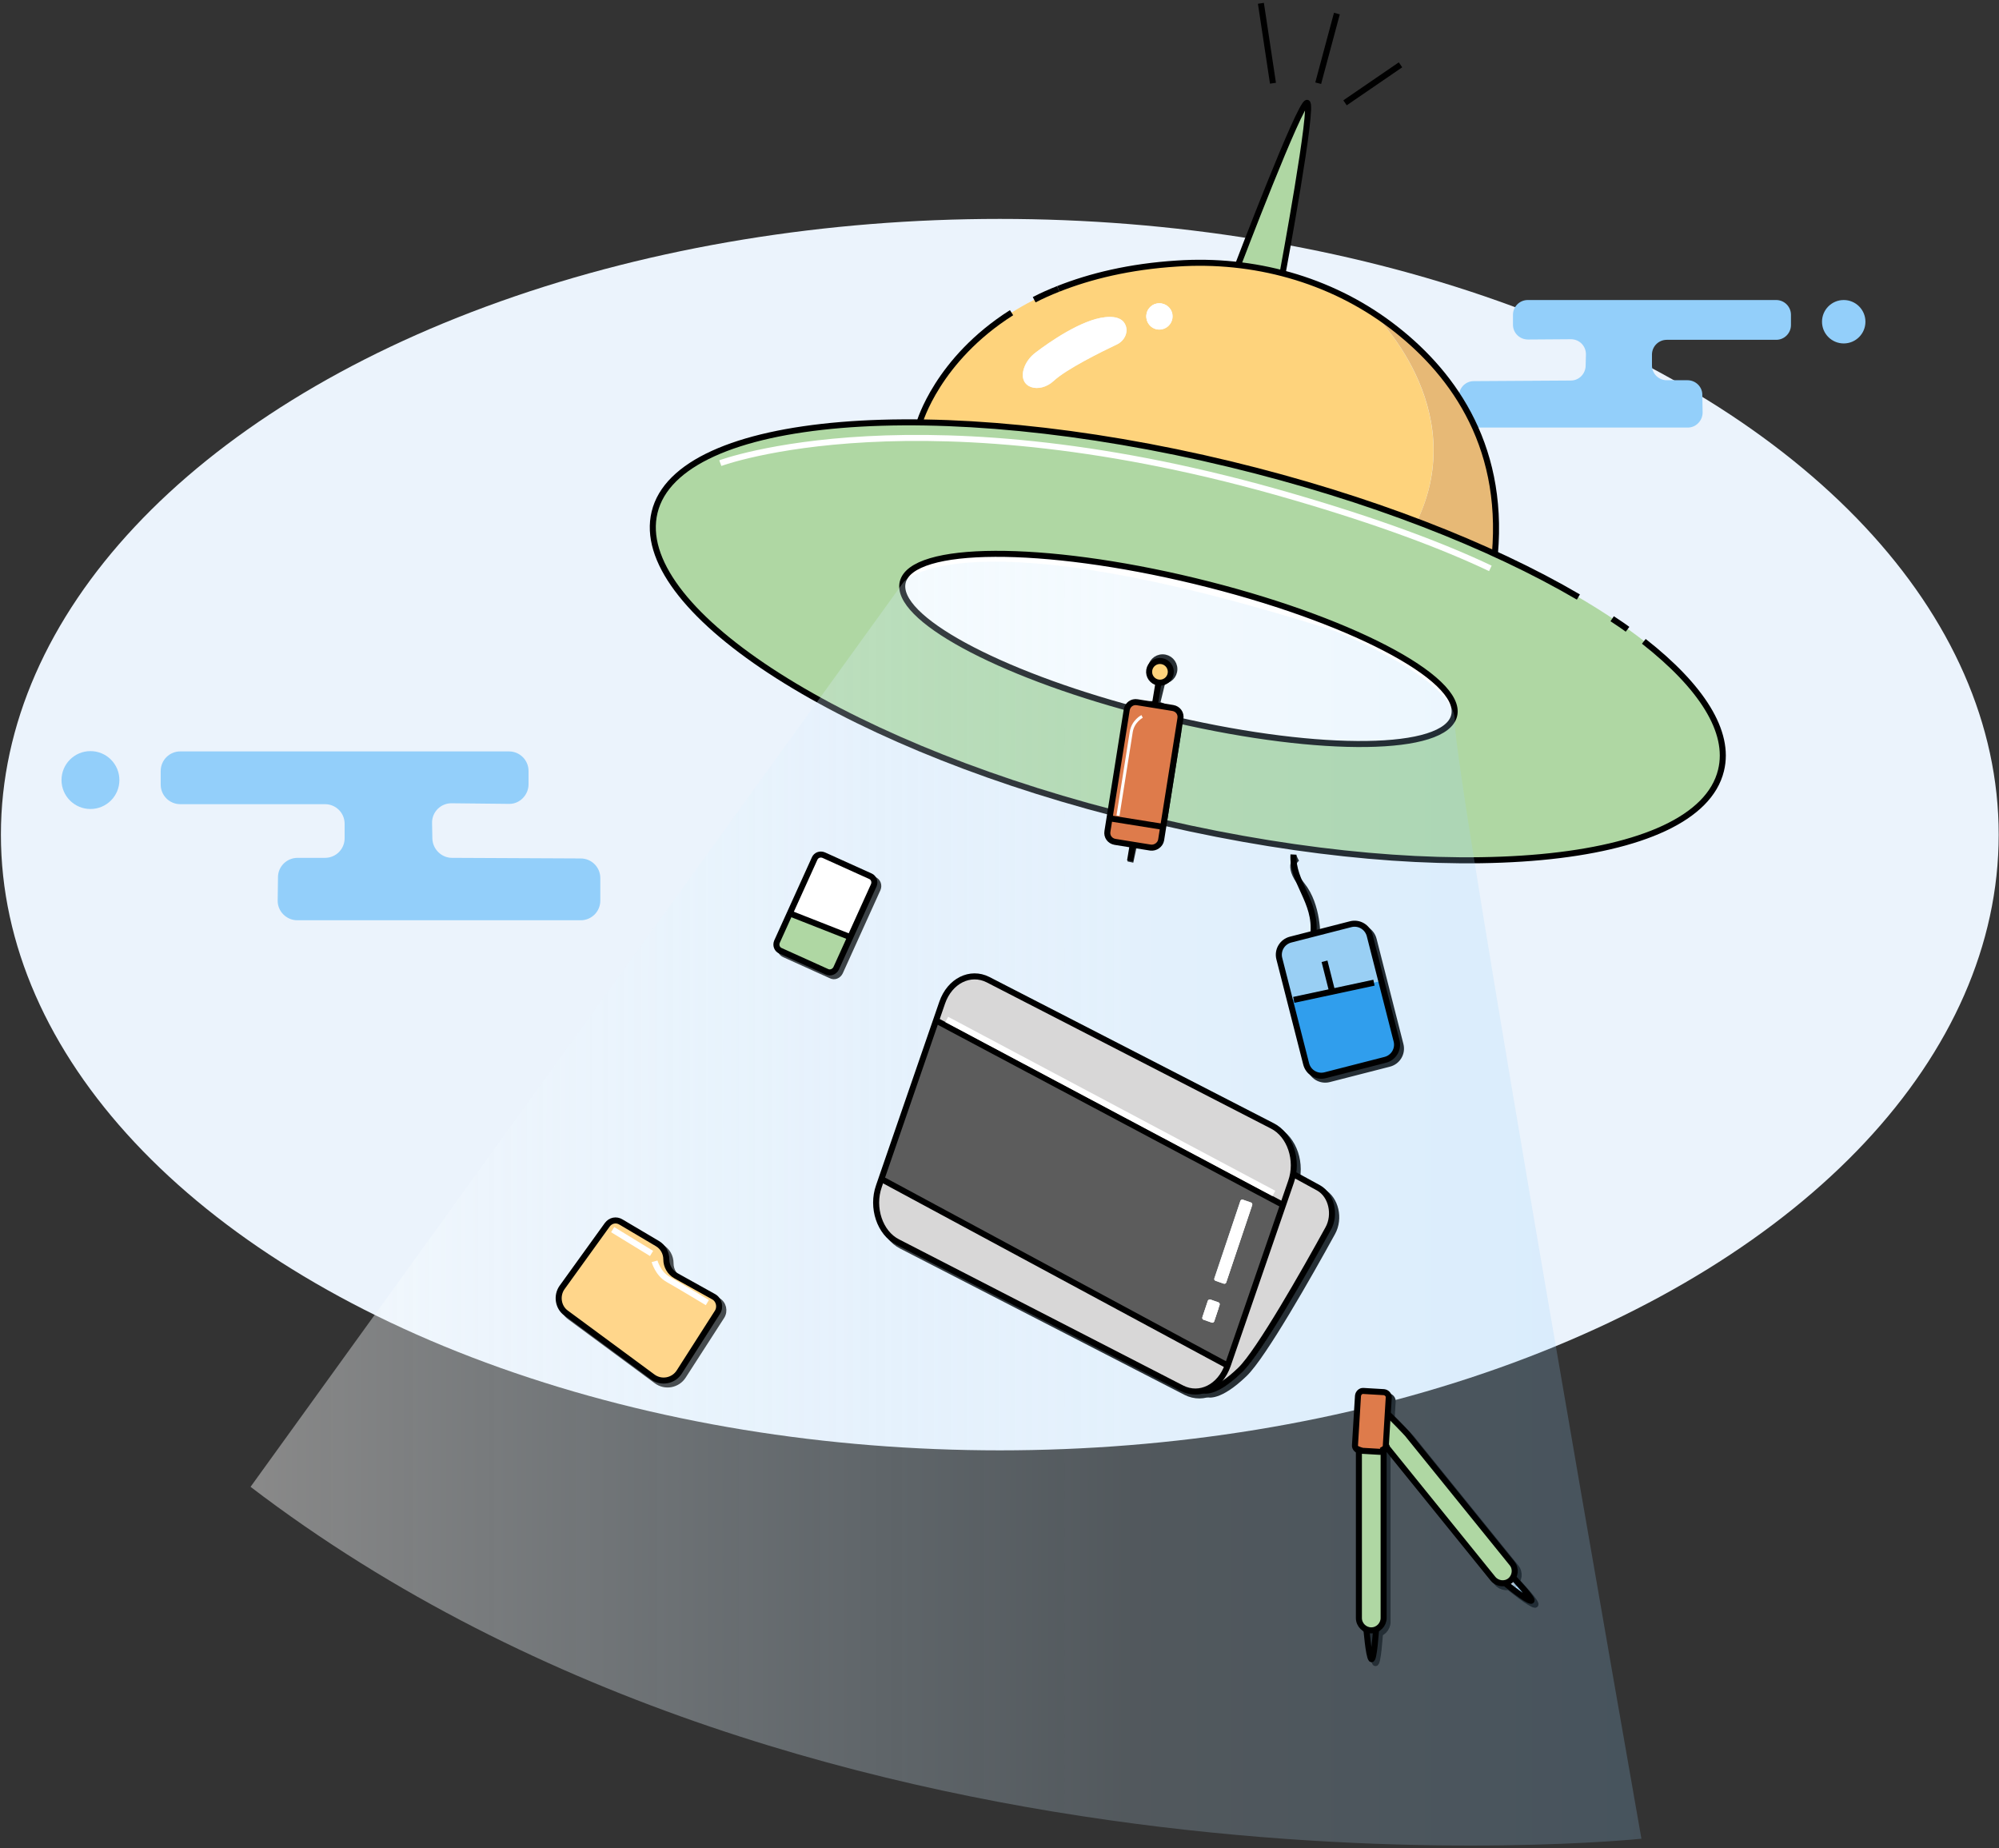 <?xml version="1.0" encoding="UTF-8"?>
<svg width="663px" height="613px" viewBox="0 0 663 613" version="1.1" xmlns="http://www.w3.org/2000/svg" xmlns:xlink="http://www.w3.org/1999/xlink">
    <rect x="0" y="0" width="663" height="613" fill="#333333" stroke="none"/>
    <!-- Generator: Sketch 54 (76480) - https://sketchapp.com -->
    <title>404-彩色-01</title>
    <desc>Created with Sketch.</desc>
    <defs>
        <linearGradient x1="0.84%" y1="49.987%" x2="100.132%" y2="49.987%" id="linearGradient-1">
            <stop stop-color="#FFFFFF" offset="0%"></stop>
            <stop stop-color="#309EED" stop-opacity="0.3" offset="97.2%"></stop>
        </linearGradient>
        <linearGradient x1="-0.01%" y1="49.984%" x2="100.029%" y2="49.984%" id="linearGradient-2">
            <stop stop-color="#FFFFFF" offset="0%"></stop>
            <stop stop-color="#C8E7FC" stop-opacity="0.5" offset="63.26%"></stop>
            <stop stop-color="#93CFFA" stop-opacity="0.5" offset="100%"></stop>
        </linearGradient>
        <linearGradient x1="0.667%" y1="50.132%" x2="99.959%" y2="50.132%" id="linearGradient-3">
            <stop stop-color="#FFFFFF" offset="0%"></stop>
            <stop stop-color="#309EED" stop-opacity="0.3" offset="97.2%"></stop>
        </linearGradient>
    </defs>
    <g id="页面1" stroke="none" stroke-width="1" fill="none" fill-rule="evenodd">
        <g id="404-彩色-01" transform="translate(-1, -8)">
            <g id="图层_2" transform="translate(1, 9)">
                <ellipse id="椭圆形" fill="#EBF3FC" fill-rule="nonzero" cx="331.6" cy="275.8" rx="331.3" ry="204.2"></ellipse>
                <g id="编组" transform="translate(483, 98)" fill="#93CFFA" fill-rule="nonzero">
                    <path d="M18.8,8.7 L18.8,5.4 C18.8,2.7 21,0.5 23.7,0.5 L106.1,0.5 C108.8,0.5 111,2.7 111,5.4 L111,8.8 C111,11.5 108.8,13.7 106.1,13.7 L69.8,13.7 C67.1,13.7 64.9,15.9 64.9,18.6 L64.9,22.2 C64.9,24.9 67.1,27.1 69.8,27.1 L76.7,27.1 C79.4,27.1 81.6,29.3 81.6,31.9 L81.7,37.8 C81.7,40.5 79.5,42.8 76.8,42.8 L5.8,42.8 C3.1,42.8 0.9,40.6 0.9,37.9 L0.9,32.3 C0.9,29.6 3.1,27.4 5.8,27.4 L38,27.2 C40.7,27.2 42.8,25 42.9,22.4 L43,18.5 C43,15.7 40.8,13.5 38,13.5 L23.8,13.6 C21,13.6 18.8,11.4 18.8,8.7 Z" id="路径"></path>
                    <circle id="椭圆形" cx="128.5" cy="7.7" r="7.2"></circle>
                </g>
                <g id="XMLID_1_" transform="translate(186, 33)" fill-rule="nonzero">
                    <g id="编组">
                        <path d="M317.1,490.4 C318,491.4 324.3,498.2 323.1,498.2 C321.7,498.2 314.8,492.6 314.8,492.6 L314.7,492.3 C315.2,492.2 315.6,491.9 316.1,491.6 C316.6,491.3 316.9,490.9 317.1,490.4 Z" id="路径" fill="url(#linearGradient-1)"></path>
                        <path d="M275.2,73.8 C294.6,88.4 313.1,112.4 309.8,149.8 C301.7,146.1 293,142.5 283.9,139 C302.3,101 269.3,69.7 269.3,69.7 C271.3,71 273.3,72.3 275.2,73.8 Z" id="路径" fill="#E7B976"></path>
                        <path d="M269.3,69.7 C269.3,69.7 302.2,101 283.9,139 C265,131.8 244.2,125.4 222.1,120 C184.7,111 149.1,106.4 119,106.1 C119,106.1 132.6,58.1 204.4,53.4 C211.2,53 218,53.1 224.6,53.9 C229.6,54.5 234.5,55.4 239.4,56.7 C250,59.4 260.1,63.7 269.3,69.7 Z M202.9,70.9 C202.9,68.5 201,66.6 198.5,66.6 C196.1,66.6 194.2,68.5 194.2,70.9 C194.2,73.3 196.1,75.3 198.5,75.3 C200.9,75.3 202.9,73.3 202.9,70.9 Z M184.5,80.2 C186.8,79.1 188.2,76.5 187.4,74.1 C186.8,72.3 185,70.7 180.5,71.2 C172.7,72 161.9,79.6 157.5,82.9 C155.7,84.2 154.3,86 153.6,88.2 C151.5,94.8 158.8,96.7 163.5,92.3 C167.7,88.4 179.3,82.6 184.5,80.2 Z" id="形状" fill="#FED37C"></path>
                        <path d="M275,446.6 L275,446.6 L275.6,436.3 C276.1,436.5 281.7,442.4 282.1,442.9 L316.8,485.8 C317.9,487.1 318,488.9 317.2,490.4 C317,490.8 316.6,491.2 316.2,491.6 C315.8,491.9 315.3,492.2 314.8,492.3 L313.6,492.5 C312.4,492.5 311.2,492 310.4,491 L275.8,448 C275.4,447.6 275.2,447.1 275,446.6 Z" id="路径" fill="#AFD7A3"></path>
                        <path d="M274.2,448.6 C273.9,448.8 273.5,448.9 273.1,448.9 L266.3,448.5 C266.2,448.5 266.1,448.5 266,448.5 C266,448.5 266,448.5 266,448.5 C265.2,448.3 264.6,447.6 264.7,446.7 L265.7,430.3 C265.8,429.4 266.6,428.6 267.5,428.7 L274.3,429.1 C275.3,429.2 276,430 275.9,430.9 L275.6,436.4 L275,446.7 L275,447.3 C274.9,447.8 274.6,448.3 274.2,448.6 Z" id="路径" fill="#DE7B4B"></path>
                        <path d="M274.2,448.7 L274.2,503.9 C274.2,505.6 273.2,507 271.7,507.6 C271.2,507.8 270.7,507.9 270.1,507.9 C269.5,507.9 269,507.8 268.5,507.6 C268,507.4 267.6,507.1 267.2,506.7 C266.5,506 266,505 266,503.8 L266,448.6 C266,448.5 266,448.4 266,448.3 C266.1,448.3 266.2,448.3 266.3,448.3 L273.1,448.7 C273.5,448.7 273.9,448.6 274.2,448.4 C274.2,448.6 274.2,448.7 274.2,448.7 Z" id="路径" fill="#AFD7A3"></path>
                        <path d="M243.1,299.2 L243.1,299.2 L239.5,285.3 C238.8,282.5 240.5,279.7 243.3,278.9 L250.8,277 L263.2,273.8 C266,273.1 268.8,274.8 269.6,277.6 L273.4,292.7 L271,293.3 L244.4,298.9 L243.1,299.2 Z" id="路径" fill="#99CFF4"></path>
                        <path d="M247.5,0.1 C249.9,0.1 239.4,56.6 239.4,56.6 L239.4,56.6 C234.6,55.3 229.6,54.4 224.6,53.8 C224.6,53.9 245.1,0.1 247.5,0.1 Z" id="路径" fill="#AFD7A3"></path>
                        <path d="M274.8,318.8 L254.9,323.9 C252.1,324.6 249.3,322.9 248.6,320.1 L243.2,299.1 L244.5,298.8 L271.1,293.2 L273.5,292.6 L278.6,312.5 C279.2,315.2 277.5,318.1 274.8,318.8 Z" id="路径" fill="#309EED"></path>
                        <path d="M237.3,340.7 C242.5,343.4 245.3,350.2 244.1,356.7 C244,357.6 243.7,358.4 243.4,359.3 L240.8,366.9 L125.7,305.7 L127.8,299.7 C130.3,292.5 137.1,289.1 143,292.2 L237.3,340.7 Z" id="路径" fill="#D8D7D7"></path>
                        <path d="M215.9,398.7 L214.1,404.1 C214,404.4 214.2,404.9 214.5,405 L217.1,405.9 C217.4,406 217.8,405.8 218,405.5 L219.8,400.1 C219.9,399.7 219.7,399.3 219.4,399.2 L216.8,398.3 C216.4,398.2 216.1,398.4 215.9,398.7 Z M230.1,366.1 L227.5,365.2 C227.1,365.1 226.7,365.3 226.6,365.6 L218,391.2 C217.9,391.5 218.1,391.9 218.4,392.1 L221,393 C221.4,393.1 221.8,392.9 221.9,392.6 L230.5,367 C230.6,366.6 230.4,366.2 230.1,366.1 Z M125.8,305.7 L240.9,366.9 L222.5,420.2 L107.6,358.3 L125.8,305.7 Z" id="形状" fill="#5C5C5C"></path>
                        <path d="M222.5,420.1 L240.9,366.8 L243.5,359.2 C243.8,358.3 244,357.5 244.2,356.6 L252.8,361.3 C257.1,363.6 258.6,370.1 255.9,374.8 C248,389 232.9,415.5 226.8,421.6 C218.6,429.6 214.8,428.5 214.6,428.4 C217.9,427.4 221,424.5 222.5,420.1 Z" id="路径" fill="#D8D7D7"></path>
                        <path d="M222.5,420.1 C221,424.4 218,427.4 214.5,428.4 C214.5,428.4 214.5,428.4 214.5,428.4 C212.2,429.1 209.7,428.9 207.3,427.7 L113,379.2 C107.1,376.2 104.3,367.8 106.8,360.7 L107.6,358.3 L222.5,420.1 Z" id="路径" fill="#D8D7D7"></path>
                        <path d="M227.5,365.2 L230.1,366.1 C230.4,366.2 230.7,366.6 230.5,367 L221.9,392.6 C221.8,393 221.4,393.2 221,393 L218.4,392.1 C218.1,392 217.8,391.6 218,391.2 L226.6,365.6 C226.8,365.3 227.1,365.1 227.5,365.2 Z" id="路径" fill="#FFFFFF"></path>
                        <path d="M214.1,404.2 L215.9,398.8 C216,398.5 216.4,398.2 216.8,398.4 L219.4,399.3 C219.7,399.4 220,399.8 219.8,400.2 L218,405.6 C217.9,406 217.5,406.2 217.1,406 L214.5,405.1 C214.2,404.9 214,404.5 214.1,404.2 Z" id="路径" fill="#FFFFFF"></path>
                        <path d="M199.6,191.8 C197.4,191.8 195.7,190 195.7,187.9 C195.7,185.7 197.5,184 199.6,184 C201.7,184 203.5,185.8 203.5,187.9 C203.6,190 201.8,191.8 199.6,191.8 Z" id="路径" fill="#FED37C"></path>
                        <path d="M198.5,66.6 C200.9,66.6 202.9,68.5 202.9,70.9 C202.9,73.3 201,75.3 198.5,75.3 C196.1,75.3 194.2,73.4 194.2,70.9 C194.2,68.5 196.1,66.6 198.5,66.6 Z" id="路径" fill="#FFFFFF"></path>
                        <path d="M193.8,237.3 C195.9,237.8 198,238.3 200,238.8 L199.8,240 L199.6,240 L183.1,237.1 L183,237.1 L183.4,234.7 C186.8,235.6 190.3,236.5 193.8,237.3 Z" id="路径" fill="#DE7B4B"></path>
                        <path d="M199.6,191.8 C201.8,191.8 203.5,190 203.5,187.9 C203.5,185.7 201.7,184 199.6,184 C197.5,184 195.7,185.8 195.7,187.9 C195.7,190 197.5,191.8 199.6,191.8 Z M205.4,205 L205.6,203.8 C205.8,202.2 204.8,200.8 203.2,200.5 L197.6,199.6 L192,198.7 C190.5,198.5 189.1,199.4 188.8,200.8 C143.6,188.5 110.6,170.5 113.4,158.9 C116.4,146.5 159.8,146.3 210.3,158.5 C260.8,170.7 299.3,190.7 296.3,203.1 C293.4,215.2 253.3,215.8 205.4,205 Z" id="形状" fill="#FFFFFF"></path>
                        <path d="M203.2,200.5 C204.8,200.7 205.8,202.2 205.6,203.8 L205.4,205 C203.4,204.6 201.4,204.1 199.4,203.6 C195.8,202.7 192.3,201.8 188.8,200.9 C189.1,199.5 190.6,198.5 192,198.8 L197.6,199.7 L203.2,200.5 Z" id="路径" fill="#DE7B4B"></path>
                        <path d="M183.4,234.7 L188.8,201.1 C188.8,201 188.8,200.9 188.9,200.9 C192.4,201.9 195.9,202.8 199.5,203.6 C201.5,204.1 203.5,204.5 205.5,205 L200.1,238.8 C198,238.4 195.9,237.9 193.9,237.3 C190.3,236.5 186.8,235.6 183.4,234.7 Z" id="路径" fill="#DE7B4B"></path>
                        <path d="M187.4,74.1 C188.2,76.5 186.8,79.1 184.5,80.2 C179.3,82.7 167.7,88.4 163.5,92.3 C158.8,96.7 151.5,94.8 153.6,88.2 C154.3,86.1 155.7,84.3 157.5,82.9 C161.9,79.5 172.7,72 180.5,71.2 C185,70.7 186.8,72.3 187.4,74.1 Z" id="路径" fill="#FFFFFF"></path>
                        <path d="M188.8,201.1 L183.4,234.7 C91,210.4 23.5,167.1 31.1,135.9 C35.9,115.9 70.4,105.6 119.1,106.1 C149.3,106.4 184.9,111 222.2,120 C244.3,125.3 265.1,131.8 284,139 C293.1,142.4 301.8,146.1 309.9,149.8 C359.7,172.6 390.2,199.9 385,221.5 C377.3,253.2 295.2,260.7 200.2,238.8 L205.6,205 C253.5,215.8 293.6,215.2 296.5,203.2 C299.5,190.8 261,170.8 210.5,158.6 C160,146.4 116.6,146.6 113.6,159 C110.8,170.6 143.8,188.6 189,200.9 C188.8,200.9 188.8,201 188.8,201.1 Z" id="路径" fill="#AFD7A3"></path>
                        <path d="M190.3,245.4 L184.7,244.5 C183.1,244.3 182.1,242.8 182.3,241.2 L183,237.1 L183.1,237.1 L199.6,240 L199.8,240 L199.2,243.9 C199,245.5 197.5,246.5 195.9,246.3 L190.3,245.4 Z" id="路径" fill="#DE7B4B"></path>
                        <path d="M105.1,260.8 L97.3,278 L77.2,270.1 L85.5,251.9 C86,250.8 87.4,250.3 88.5,250.8 L104,257.9 C105.1,258.4 105.6,259.7 105.1,260.8 Z" id="路径" fill="#FFFFFF"></path>
                        <path d="M92.6,288.4 C92.1,289.5 90.7,290 89.6,289.5 L74.1,282.5 C73,282 72.5,280.7 73,279.5 L77.2,270.2 L97.3,278.1 L92.6,288.4 Z" id="路径" fill="#AFD7A3"></path>
                        <path d="M52,397.3 C53.9,398.3 54.5,400.8 53.3,402.6 L40.6,422.4 C38.7,425.4 34.6,426.1 31.7,424 L3.1,402.9 C0.4,400.9 -0.2,397.1 1.8,394.3 L16.8,373.5 C17.9,372 19.8,371.6 21.4,372.6 L33.4,379.7 C35.3,380.8 36.4,382.8 36.4,385 C36.4,387.2 37.6,389.3 39.6,390.4 L52,397.3 Z" id="路径" fill="#FFD68B"></path>
                    </g>
                </g>
                <g id="编组" transform="translate(20, 248)" fill="#93CFFA" fill-rule="nonzero">
                    <path d="M155.3,11.1 L155.3,6.7 C155.3,3.1 152.4,0.2 148.8,0.2 L39.8,0.2 C36.2,0.2 33.3,3.1 33.3,6.7 L33.3,11.2 C33.3,14.8 36.2,17.7 39.8,17.7 L87.8,17.7 C91.4,17.7 94.3,20.6 94.3,24.2 L94.3,29 C94.3,32.6 91.4,35.5 87.8,35.5 L78.7,35.5 C75.1,35.5 72.2,38.4 72.2,41.9 L72.1,49.6 C72,53.2 75,56.2 78.6,56.2 L172.6,56.2 C176.2,56.2 179.1,53.3 179.1,49.7 L179.1,42.2 C179.1,38.6 176.2,35.7 172.6,35.7 L129.9,35.5 C126.4,35.5 123.5,32.6 123.4,29.1 L123.3,24 C123.2,20.3 126.2,17.3 129.9,17.4 L148.8,17.6 C152.3,17.7 155.3,14.7 155.3,11.1 Z" id="路径"></path>
                    <circle id="椭圆形" cx="10" cy="9.7" r="9.6"></circle>
                </g>
                <path d="M545.2,211.7 C564.2,226.6 574,241.6 570.8,254.5 C563.1,286.2 481,293.7 385.9,271.8" id="路径" stroke="#000000" stroke-width="2"></path>
                <path d="M534.7,204.2 C536.5,205.4 538.2,206.5 539.8,207.7" id="路径" stroke="#000000" stroke-width="2"></path>
                <path d="M369.3,268.6 C276.2,244.4 209.5,200.3 217.1,168.9 C224.9,136.5 310.5,129.4 408.2,153 C454,164.1 494.3,179.9 523.5,197" id="路径" stroke="#000000" stroke-width="2"></path>
                <path d="M351,94.8 C361.6,90.6 374.6,87.4 390.4,86.4 C415.7,84.7 441,91.6 461.2,106.8 C480.6,121.4 499.1,145.4 495.8,182.8" id="路径" stroke="#000000" stroke-width="2"></path>
                <path d="M343,98.4 C345.5,97.1 348.2,95.9 351,94.8" id="路径" stroke="#000000" stroke-width="2"></path>
                <path d="M305,139.1 C305,139.1 310.9,118.3 335.5,102.7" id="路径" stroke="#000000" stroke-width="2"></path>
                <path d="M376.9,234.5 C330.7,222.2 296.6,203.8 299.4,192.1 C302.4,179.7 345.8,179.5 396.3,191.7 C446.8,203.9 485.3,223.9 482.3,236.3 C479.4,248.4 438.5,248.9 389.9,237.7" id="路径" stroke="#000000" stroke-width="2"></path>
                <path d="M410.6,86.9 C410.6,86.9 431.1,33.1 433.5,33.1 C435.9,33.1 425.4,89.6 425.4,89.6" id="路径" stroke="#000000" stroke-width="2"></path>
                <path d="M422.2,26.6 L418.2,0.1" id="路径" stroke="#000000" stroke-width="2"></path>
                <path d="M437.2,26.6 L443.4,3.5" id="路径" stroke="#000000" stroke-width="2"></path>
                <path d="M446.1,33.1 L464.5,20.5" id="路径" stroke="#000000" stroke-width="2"></path>
                <path d="M339.6,121.2 C340.3,119.1 341.7,117.3 343.5,115.9 C347.9,112.6 358.7,105 366.5,104.2 C371,103.7 372.8,105.3 373.4,107.1 C374.2,109.5 372.8,112.1 370.5,113.2 C365.3,115.6 353.7,121.4 349.5,125.3 C344.8,129.7 337.5,127.8 339.6,121.2 Z" id="路径"></path>
                <circle id="椭圆形" fill="#FFFFFF" fill-rule="nonzero" cx="384.5" cy="103.9" r="4.3"></circle>
                <path d="M187.8,427.3 L202.8,406.5 C203.9,405 205.8,404.6 207.4,405.6 L219.4,412.7 C221.3,413.8 222.4,415.8 222.4,418 L222.4,418 C222.4,420.2 223.6,422.3 225.6,423.4 L238,430.3 C239.9,431.3 240.5,433.8 239.3,435.6 L226.6,455.3 C224.7,458.3 220.6,459.1 217.7,456.9 L189.1,435.8 C186.4,433.9 185.8,430 187.8,427.3 Z" id="路径" stroke="#000000" stroke-width="2"></path>
                <path d="M275.6,322.5 L260.1,315.5 C259,315 258.5,313.7 259,312.5 L271.5,284.9 C272,283.8 273.3,283.3 274.5,283.8 L290,290.8 C291.1,291.3 291.6,292.6 291.1,293.8 L278.6,321.4 C278,322.6 276.7,323.1 275.6,322.5 Z" id="路径" stroke="#000000" stroke-width="2"></path>
                <g id="编组" transform="translate(291, 324)" stroke="#000000" stroke-width="2">
                    <path d="M102.3,136.7 L8,88.2 C2.1,85.2 -0.7,76.8 1.8,69.7 L22.8,8.8 C25.3,1.6 32.1,-1.8 38,1.2 L132.3,49.7 C138.2,52.7 141,61.1 138.5,68.2 L117.5,129.1 C115,136.3 108.2,139.7 102.3,136.7 Z" id="路径"></path>
                    <path d="M109.5,137.4 C109.5,137.4 113.2,138.9 121.8,130.6 C128,124.6 143.1,98 150.9,83.8 C153.5,79.1 152,72.7 147.8,70.3 L139.2,65.6" id="路径"></path>
                </g>
                <path d="M459.1,481.8 L452.3,481.4 C451.4,481.3 450.6,480.5 450.7,479.6 L451.7,463.2 C451.8,462.3 452.6,461.5 453.5,461.6 L460.3,462 C461.2,462.1 462,462.9 461.9,463.8 L460.9,480.2 C460.9,481.2 460,481.9 459.1,481.8 Z" id="路径" stroke="#000000" stroke-width="2"></path>
                <path d="M459.8,480 C460.1,480.5 460.2,481.1 460.2,481.7 L460.2,536.9 C460.2,539.1 458.4,541 456.1,541 L456.1,541 C453.9,541 452,539.2 452,536.9 L452,481.7 C452,481.1 452.1,480.6 452.3,480.1" id="路径" stroke="#000000" stroke-width="2"></path>
                <path d="M461.6,469.3 C462.1,469.6 467.7,475.4 468.1,475.9 L502.8,518.8 C504.2,520.5 503.9,523.1 502.2,524.5 L502.2,524.5 C500.5,525.9 497.9,525.6 496.5,523.9 L461.8,481 C461.4,480.6 461.2,480.1 461.1,479.6" id="路径" stroke="#000000" stroke-width="2"></path>
                <path d="M454.5,540.6 C454.5,540.6 455.2,549.4 456.1,550.5 C457,551.5 457.7,540.6 457.7,540.6" id="路径" stroke="#000000" stroke-width="2"></path>
                <path d="M500.8,525.6 C500.8,525.6 507.7,531.2 509.1,531.2 C510.5,531.2 503,523.3 503,523.3" id="路径" stroke="#000000" stroke-width="2"></path>
                <path d="M311.7,338.7 L426.8,399.9" id="路径" stroke="#000000" stroke-width="2"></path>
                <path d="M293.6,391.3 L408.5,453.2" id="路径" stroke="#000000" stroke-width="2"></path>
                <path d="M404.5,425.1 L407.1,426 C407.5,426.1 407.9,425.9 408,425.6 L416.6,400 C416.7,399.6 416.5,399.2 416.2,399.1 L413.6,398.2 C413.2,398.1 412.8,398.3 412.7,398.6 L404.1,424.2 C403.9,424.5 404.1,424.9 404.5,425.1 Z" id="路径" stroke="#000000" stroke-width="2"></path>
                <path d="M400.6,438 L403.2,438.9 C403.6,439 404,438.8 404.1,438.5 L405.9,433.1 C406,432.7 405.8,432.3 405.5,432.2 L402.9,431.3 C402.5,431.2 402.1,431.4 402,431.7 L400.2,437.1 C400,437.5 400.2,437.9 400.6,438 Z" id="路径" stroke="#000000" stroke-width="2"></path>
                <path d="M263.2,303.2 L283.3,311" id="路径" stroke="#000000" stroke-width="2"></path>
                <path d="M434.5,353.1 L425.6,318.2 C424.9,315.4 426.6,312.6 429.4,311.9 L449.3,306.8 C452.1,306.1 454.9,307.8 455.6,310.6 L464.5,345.5 C465.2,348.3 463.5,351.1 460.7,351.8 L440.8,356.9 C438,357.6 435.2,355.9 434.5,353.1 Z" id="路径" stroke="#000000" stroke-width="2"></path>
                <path d="M430.4,331.8 L457,326.2" id="路径" stroke="#000000" stroke-width="2"></path>
                <path d="M440.7,319.1 L443.1,329" id="路径" stroke="#000000" stroke-width="2"></path>
                <path d="M430.4,283.6 C430.4,283.6 426.3,285.6 431.8,292.5 C437.3,299.3 436.9,310 436.9,310" id="路径" stroke="#000000" stroke-width="2"></path>
                <g id="编组" transform="translate(369, 217)" stroke="#000000" stroke-width="2">
                    <path d="M0.3,51.6 L4.9,22.7 C5.2,20.6 6.4,18.7 7.9,17.5" id="路径"></path>
                    <path d="M17.1,54.3 C16.4,58.9 12,62.1 7.3,61.4 L7.3,61.4 C2.7,60.7 -0.5,56.3 0.2,51.6" id="路径"></path>
                    <path d="M21,20.4 C21.7,21.9 22,23.6 21.7,25.4 L17.1,54.3" id="路径"></path>
                    <path d="M7.9,17.4 C9.7,15.9 12.1,15.2 14.6,15.6 L14.6,15.6 C17.5,16.1 19.8,17.9 20.9,20.3" id="路径"></path>
                    <path d="M0.2,53.1 L16.6,56" id="路径"></path>
                    <path d="M7.3,61.4 L5.9,67.9" id="路径"></path>
                    <path d="M14.7,15.6 L16.6,7.8" id="路径"></path>
                    <circle id="椭圆形" cx="16.6" cy="3.9" r="3.9"></circle>
                </g>
                <path d="M204.8,406.5 L220.5,416.2" id="路径" stroke="#FFFFFF" stroke-width="2"></path>
                <path d="M220.4,419.6 C220.4,419.6 221.5,423.7 224.9,425.6 C228.3,427.5 237.9,433.3 237.9,433.3" id="路径" stroke="#FFFFFF" stroke-width="2"></path>
                <path d="M315.4,338.3 L423.8,396" id="路径" stroke="#FFFFFF" stroke-width="2"></path>
                <path d="M238.9,152.6 C238.9,152.6 305.5,127.7 429,163.8 C457.5,172.1 478.7,180.1 494.3,187.5" id="路径" stroke="#FFFFFF" stroke-width="2"></path>
                <path d="M381.7,234.4 C381.7,234.4 377.4,235.5 376.3,241 C375.2,246.5 371.5,268.3 371.5,268.3" id="路径" stroke="#FFFFFF" stroke-width="2"></path>
                <path d="M299.7,192 C299.7,192 318.9,168.9 442.6,208.2 C442.6,208.2 483.3,224.3 482.5,238.3 C481.7,252.3 544.4,608.8 544.4,608.8 C544.4,608.8 273.2,637.3 83.1,492.1 L299.7,192 Z" id="路径" fill="url(#linearGradient-2)" fill-rule="nonzero" opacity="0.42"></path>
                <g id="XMLID_2_" transform="translate(185, 282)" fill-rule="nonzero">
                    <g id="编组">
                        <path d="M316.8,240.1 C317.7,241.1 324,247.9 322.8,247.9 C321.4,247.9 314.5,242.3 314.5,242.3 L314.4,242 C314.9,241.9 315.3,241.6 315.8,241.3 C316.2,241 316.6,240.6 316.8,240.1 Z" id="路径" fill="url(#linearGradient-3)"></path>
                        <path d="M274.7,196.3 L274.7,196.3 L275.3,186 C275.8,186.2 281.4,192.1 281.8,192.6 L316.5,235.5 C317.6,236.8 317.7,238.6 316.9,240.1 C316.7,240.5 316.3,240.9 315.9,241.3 C315.5,241.6 315,241.9 314.5,242 L313.3,242.2 C312.1,242.2 310.9,241.7 310.1,240.7 L275.4,197.8 C275.1,197.3 274.8,196.8 274.7,196.3 Z" id="路径" fill="#AFD7A3"></path>
                        <path d="M274.6,196.9 C274.6,197.5 274.3,197.9 273.8,198.2 C273.5,198.4 273.1,198.5 272.7,198.5 L265.9,198.1 C265.8,198.1 265.7,198.1 265.6,198.1 C265.6,198.1 265.6,198.1 265.6,198.1 C264.8,197.9 264.2,197.2 264.3,196.3 L265.3,179.9 C265.4,179 266.2,178.2 267.1,178.3 L273.9,178.7 C274.9,178.8 275.6,179.6 275.5,180.5 L275.2,186 L274.6,196.3 L274.6,196.9 Z" id="路径" fill="#DE7B4B"></path>
                        <path d="M273.8,198.4 L273.8,253.6 C273.8,255.3 272.8,256.7 271.3,257.3 C270.8,257.5 270.3,257.6 269.7,257.6 C269.1,257.6 268.6,257.5 268.1,257.3 C267.6,257.1 267.2,256.8 266.8,256.4 C266.1,255.7 265.6,254.7 265.6,253.5 L265.6,198.3 C265.6,198.2 265.6,198.1 265.6,198 C265.7,198 265.8,198 265.9,198 L272.7,198.4 C273.1,198.4 273.5,198.3 273.8,198.1 C273.8,198.3 273.8,198.4 273.8,198.4 Z" id="路径" fill="#AFD7A3"></path>
                        <path d="M242.8,48.9 L242.8,48.9 L239.2,35 C238.5,32.2 240.2,29.4 243,28.6 L250.5,26.7 L262.9,23.5 C265.7,22.8 268.5,24.5 269.3,27.3 L273.1,42.4 L270.7,43 L244.1,48.6 L242.8,48.9 Z" id="路径" fill="#99CFF4"></path>
                        <path d="M273.1,42.3 L278.2,62.2 C278.9,65 277.2,67.8 274.4,68.5 L254.5,73.6 C251.7,74.3 248.9,72.6 248.2,69.8 L242.8,48.8 L244.1,48.5 L270.7,42.9 L273.1,42.3 Z" id="路径" fill="#309EED"></path>
                        <path d="M237,90.4 C242.2,93.1 245,99.9 243.8,106.4 C243.7,107.3 243.4,108.1 243.1,109 L240.5,116.6 L125.4,55.4 L127.5,49.4 C130,42.2 136.8,38.8 142.7,41.9 L237,90.4 Z" id="路径" fill="#D8D7D7"></path>
                        <path d="M125.4,55.4 L240.5,116.6 L222.1,169.9 L107.3,108 L125.4,55.4 Z M216.8,155.6 C217.1,155.7 217.5,155.5 217.7,155.2 L219.5,149.8 C219.6,149.4 219.4,149 219.1,148.9 L216.5,148 C216.1,147.9 215.7,148.1 215.6,148.4 L213.8,153.8 C213.7,154.1 213.9,154.6 214.2,154.7 L216.8,155.6 Z M226.3,115.3 L217.7,140.9 C217.6,141.2 217.8,141.6 218.1,141.8 L220.7,142.7 C221.1,142.8 221.5,142.6 221.6,142.3 L230.2,116.7 C230.3,116.4 230.1,116 229.8,115.8 L227.2,114.9 C226.8,114.8 226.4,115 226.3,115.3 Z" id="形状" fill="#5C5C5C"></path>
                        <path d="M226.4,171.3 C218.2,179.3 214.4,178.2 214.2,178.1 C217.7,177.1 220.7,174.2 222.2,169.8 L240.6,116.5 L243.2,108.9 C243.5,108 243.7,107.2 243.9,106.3 L252.5,111 C256.8,113.3 258.3,119.8 255.6,124.5 C247.7,138.7 232.6,165.3 226.4,171.3 Z" id="路径" fill="#D8D7D7"></path>
                        <path d="M222.2,169.9 C220.7,174.2 217.7,177.2 214.2,178.2 C214.2,178.2 214.2,178.2 214.2,178.2 C211.9,178.9 209.4,178.7 207,177.5 L112.7,129 C106.8,126 104,117.6 106.5,110.5 L107.3,108.1 L222.2,169.9 Z" id="路径" fill="#D8D7D7"></path>
                        <path d="M217.8,140.9 L226.4,115.3 C226.5,114.9 226.9,114.7 227.3,114.9 L229.9,115.8 C230.2,115.9 230.5,116.3 230.3,116.7 L221.7,142.3 C221.6,142.7 221.2,142.9 220.8,142.7 L218.2,141.8 C217.8,141.6 217.6,141.3 217.8,140.9 Z" id="路径" fill="#FFFFFF"></path>
                        <path d="M216.5,148 L219.1,148.9 C219.4,149 219.7,149.4 219.5,149.8 L217.7,155.2 C217.6,155.6 217.2,155.8 216.8,155.6 L214.2,154.7 C213.8,154.6 213.6,154.2 213.8,153.8 L215.6,148.4 C215.7,148.1 216.1,147.9 216.5,148 Z" id="路径" fill="#FFFFFF"></path>
                        <path d="M104.8,10.6 L97,27.8 L76.9,19.9 L85.2,1.7 C85.7,0.6 87.1,0.1 88.2,0.6 L103.7,7.7 C104.8,8.1 105.3,9.4 104.8,10.6 Z" id="路径" fill="#FFFFFF"></path>
                        <path d="M73.8,32.2 C72.7,31.7 72.2,30.4 72.7,29.2 L76.9,19.9 L97,27.8 L92.3,38.2 C91.8,39.3 90.4,39.8 89.3,39.3 L73.8,32.2 Z" id="路径" fill="#AFD7A3"></path>
                        <path d="M51.6,147 C53.5,148 54.1,150.5 52.9,152.3 L40.3,172 C38.4,175 34.3,175.7 31.4,173.6 L2.8,152.5 C0.1,150.5 -0.5,146.7 1.5,143.9 L16.5,123.1 C17.6,121.6 19.5,121.2 21.1,122.2 L33.1,129.3 C35,130.4 36.1,132.4 36.1,134.6 C36.1,136.8 37.3,138.9 39.3,140 L51.6,147 Z" id="路径" fill="#FFD68B"></path>
                    </g>
                </g>
                <path d="M186.4,426 L201.4,405.2 C202.5,403.7 204.4,403.3 206,404.3 L218,411.4 C219.9,412.5 221,414.5 221,416.7 L221,416.7 C221,418.9 222.2,421 224.2,422.1 L236.6,429 C238.5,430 239.1,432.5 237.9,434.3 L225.3,454 C223.4,457 219.3,457.8 216.4,455.6 L187.8,434.5 C185.1,432.6 184.5,428.7 186.4,426 Z" id="路径" stroke="#000000" stroke-width="2"></path>
                <path d="M274.3,321.3 L258.8,314.3 C257.7,313.8 257.2,312.5 257.7,311.3 L270.2,283.7 C270.7,282.6 272,282.1 273.2,282.6 L288.7,289.6 C289.8,290.1 290.3,291.4 289.8,292.6 L277.3,320.2 C276.7,321.3 275.4,321.8 274.3,321.3 Z" id="路径" stroke="#000000" stroke-width="2"></path>
                <g id="编组" transform="translate(290, 322)" stroke="#000000" stroke-width="2">
                    <path d="M102,137.4 L7.7,88.9 C1.8,85.9 -1,77.5 1.5,70.4 L22.5,9.5 C25,2.3 31.8,-1.1 37.7,1.9 L132,50.4 C137.9,53.4 140.7,61.8 138.2,68.9 L117.2,129.8 C114.7,137 107.9,140.4 102,137.4 Z" id="路径"></path>
                    <path d="M109.1,138.1 C109.1,138.1 112.8,139.6 121.4,131.3 C127.6,125.3 142.7,98.7 150.5,84.5 C153.1,79.8 151.6,73.4 147.4,71 L138.8,66.3" id="路径"></path>
                </g>
                <path d="M457.8,480.5 L451,480.1 C450.1,480 449.3,479.2 449.4,478.3 L450.4,461.9 C450.5,461 451.3,460.2 452.2,460.3 L459,460.7 C459.9,460.8 460.7,461.6 460.6,462.5 L459.6,478.9 C459.6,479.9 458.7,480.6 457.8,480.5 Z" id="路径" stroke="#000000" stroke-width="2"></path>
                <path d="M458.5,478.7 C458.8,479.2 458.9,479.8 458.9,480.4 L458.9,535.6 C458.9,537.8 457.1,539.7 454.8,539.7 L454.8,539.7 C452.6,539.7 450.7,537.9 450.7,535.6 L450.7,480.4 C450.7,479.8 450.8,479.3 451,478.8" id="路径" stroke="#000000" stroke-width="2"></path>
                <path d="M460.3,468 C460.8,468.3 466.4,474.1 466.8,474.6 L501.5,517.5 C502.9,519.2 502.6,521.8 500.9,523.2 L500.9,523.2 C499.2,524.6 496.6,524.3 495.2,522.6 L460.5,479.7 C460.1,479.3 459.9,478.8 459.8,478.3" id="路径" stroke="#000000" stroke-width="2"></path>
                <path d="M453.2,539.3 C453.2,539.3 453.9,548.1 454.8,549.2 C455.7,550.2 456.4,539.3 456.4,539.3" id="路径" stroke="#000000" stroke-width="2"></path>
                <path d="M499.5,524.3 C499.5,524.3 506.4,529.9 507.8,529.9 C509.2,529.9 501.7,522 501.7,522" id="路径" stroke="#000000" stroke-width="2"></path>
                <path d="M310.4,337.4 L425.5,398.6" id="路径" stroke="#000000" stroke-width="2"></path>
                <path d="M292.3,390 L407.2,451.9" id="路径" stroke="#000000" stroke-width="2"></path>
                <path d="M403.2,423.8 L405.8,424.7 C406.2,424.8 406.6,424.6 406.7,424.3 L415.3,398.7 C415.4,398.3 415.2,397.9 414.9,397.8 L412.3,396.9 C411.9,396.8 411.5,397 411.4,397.3 L402.8,422.9 C402.6,423.3 402.8,423.6 403.2,423.8 Z" id="路径" fill="#FFFFFF" fill-rule="nonzero"></path>
                <path d="M399.2,436.7 L401.8,437.6 C402.2,437.7 402.6,437.5 402.7,437.2 L404.5,431.8 C404.6,431.4 404.4,431 404.1,430.9 L401.5,430 C401.1,429.9 400.7,430.1 400.6,430.4 L398.8,435.8 C398.7,436.2 398.9,436.6 399.2,436.7 Z" id="路径" fill="#FFFFFF" fill-rule="nonzero"></path>
                <path d="M261.9,301.9 L282,309.8" id="路径" stroke="#000000" stroke-width="2"></path>
                <path d="M433.2,351.8 L424.3,316.9 C423.6,314.1 425.3,311.3 428.1,310.6 L448,305.5 C450.8,304.8 453.6,306.5 454.3,309.3 L463.2,344.2 C463.9,347 462.2,349.8 459.4,350.5 L439.5,355.6 C436.7,356.3 433.9,354.6 433.2,351.8 Z" id="路径" stroke="#000000" stroke-width="2"></path>
                <path d="M429.1,330.6 L455.7,324.9" id="路径" stroke="#000000" stroke-width="2"></path>
                <path d="M439.3,317.8 L441.8,327.7" id="路径" stroke="#000000" stroke-width="2"></path>
                <path d="M429,282.4 C428.5,291.7 436.7,297.9 435.6,308.7" id="路径" stroke="#000000" stroke-width="2"></path>
                <path d="M203.2,406.8 L216.1,414.7" id="路径" stroke="#FFFFFF" stroke-width="2"></path>
                <path d="M217.1,417.3 C217.1,417.3 218.2,421.4 221.6,423.3 C225,425.2 234.6,431 234.6,431" id="路径" stroke="#FFFFFF" stroke-width="2"></path>
                <path d="M314,337.1 L422.5,394.8" id="路径" stroke="#FFFFFF" stroke-width="2"></path>
                <path d="M381.6,280.1 L369.8,278.2 C368.1,277.9 367,276.4 367.3,274.7 L373.7,234.4 C374,232.7 375.5,231.6 377.2,231.9 L389,233.8 C390.7,234.1 391.8,235.6 391.5,237.3 L385.1,277.6 C384.8,279.2 383.2,280.3 381.6,280.1 Z" id="路径" stroke="#000000" stroke-width="2" fill="#DE7B4B" fill-rule="nonzero"></path>
                <path d="M368.1,270.4 L385.6,273.2" id="路径" stroke="#000000" stroke-width="2"></path>
                <path d="M375.7,279.1 L374.8,284.5" id="路径" stroke="#000000" stroke-width="2"></path>
                <path d="M383,232.9 L384.3,225" id="路径" stroke="#000000" stroke-width="2"></path>
                <circle id="椭圆形" stroke="#000000" stroke-width="2" fill="#FED37C" fill-rule="nonzero" transform="translate(384.723, 221.809) rotate(-80.979) translate(-384.723, -221.809) " cx="384.723" cy="221.809" r="3.6"></circle>
                <path d="M378.8,236.6 C378.8,236.6 375.8,238.1 375.2,241.7 C372.7,257.4 372.7,257.4 370.8,269.5" id="路径" stroke="#FFFFFF"></path>
            </g>
        </g>
    </g>
</svg>